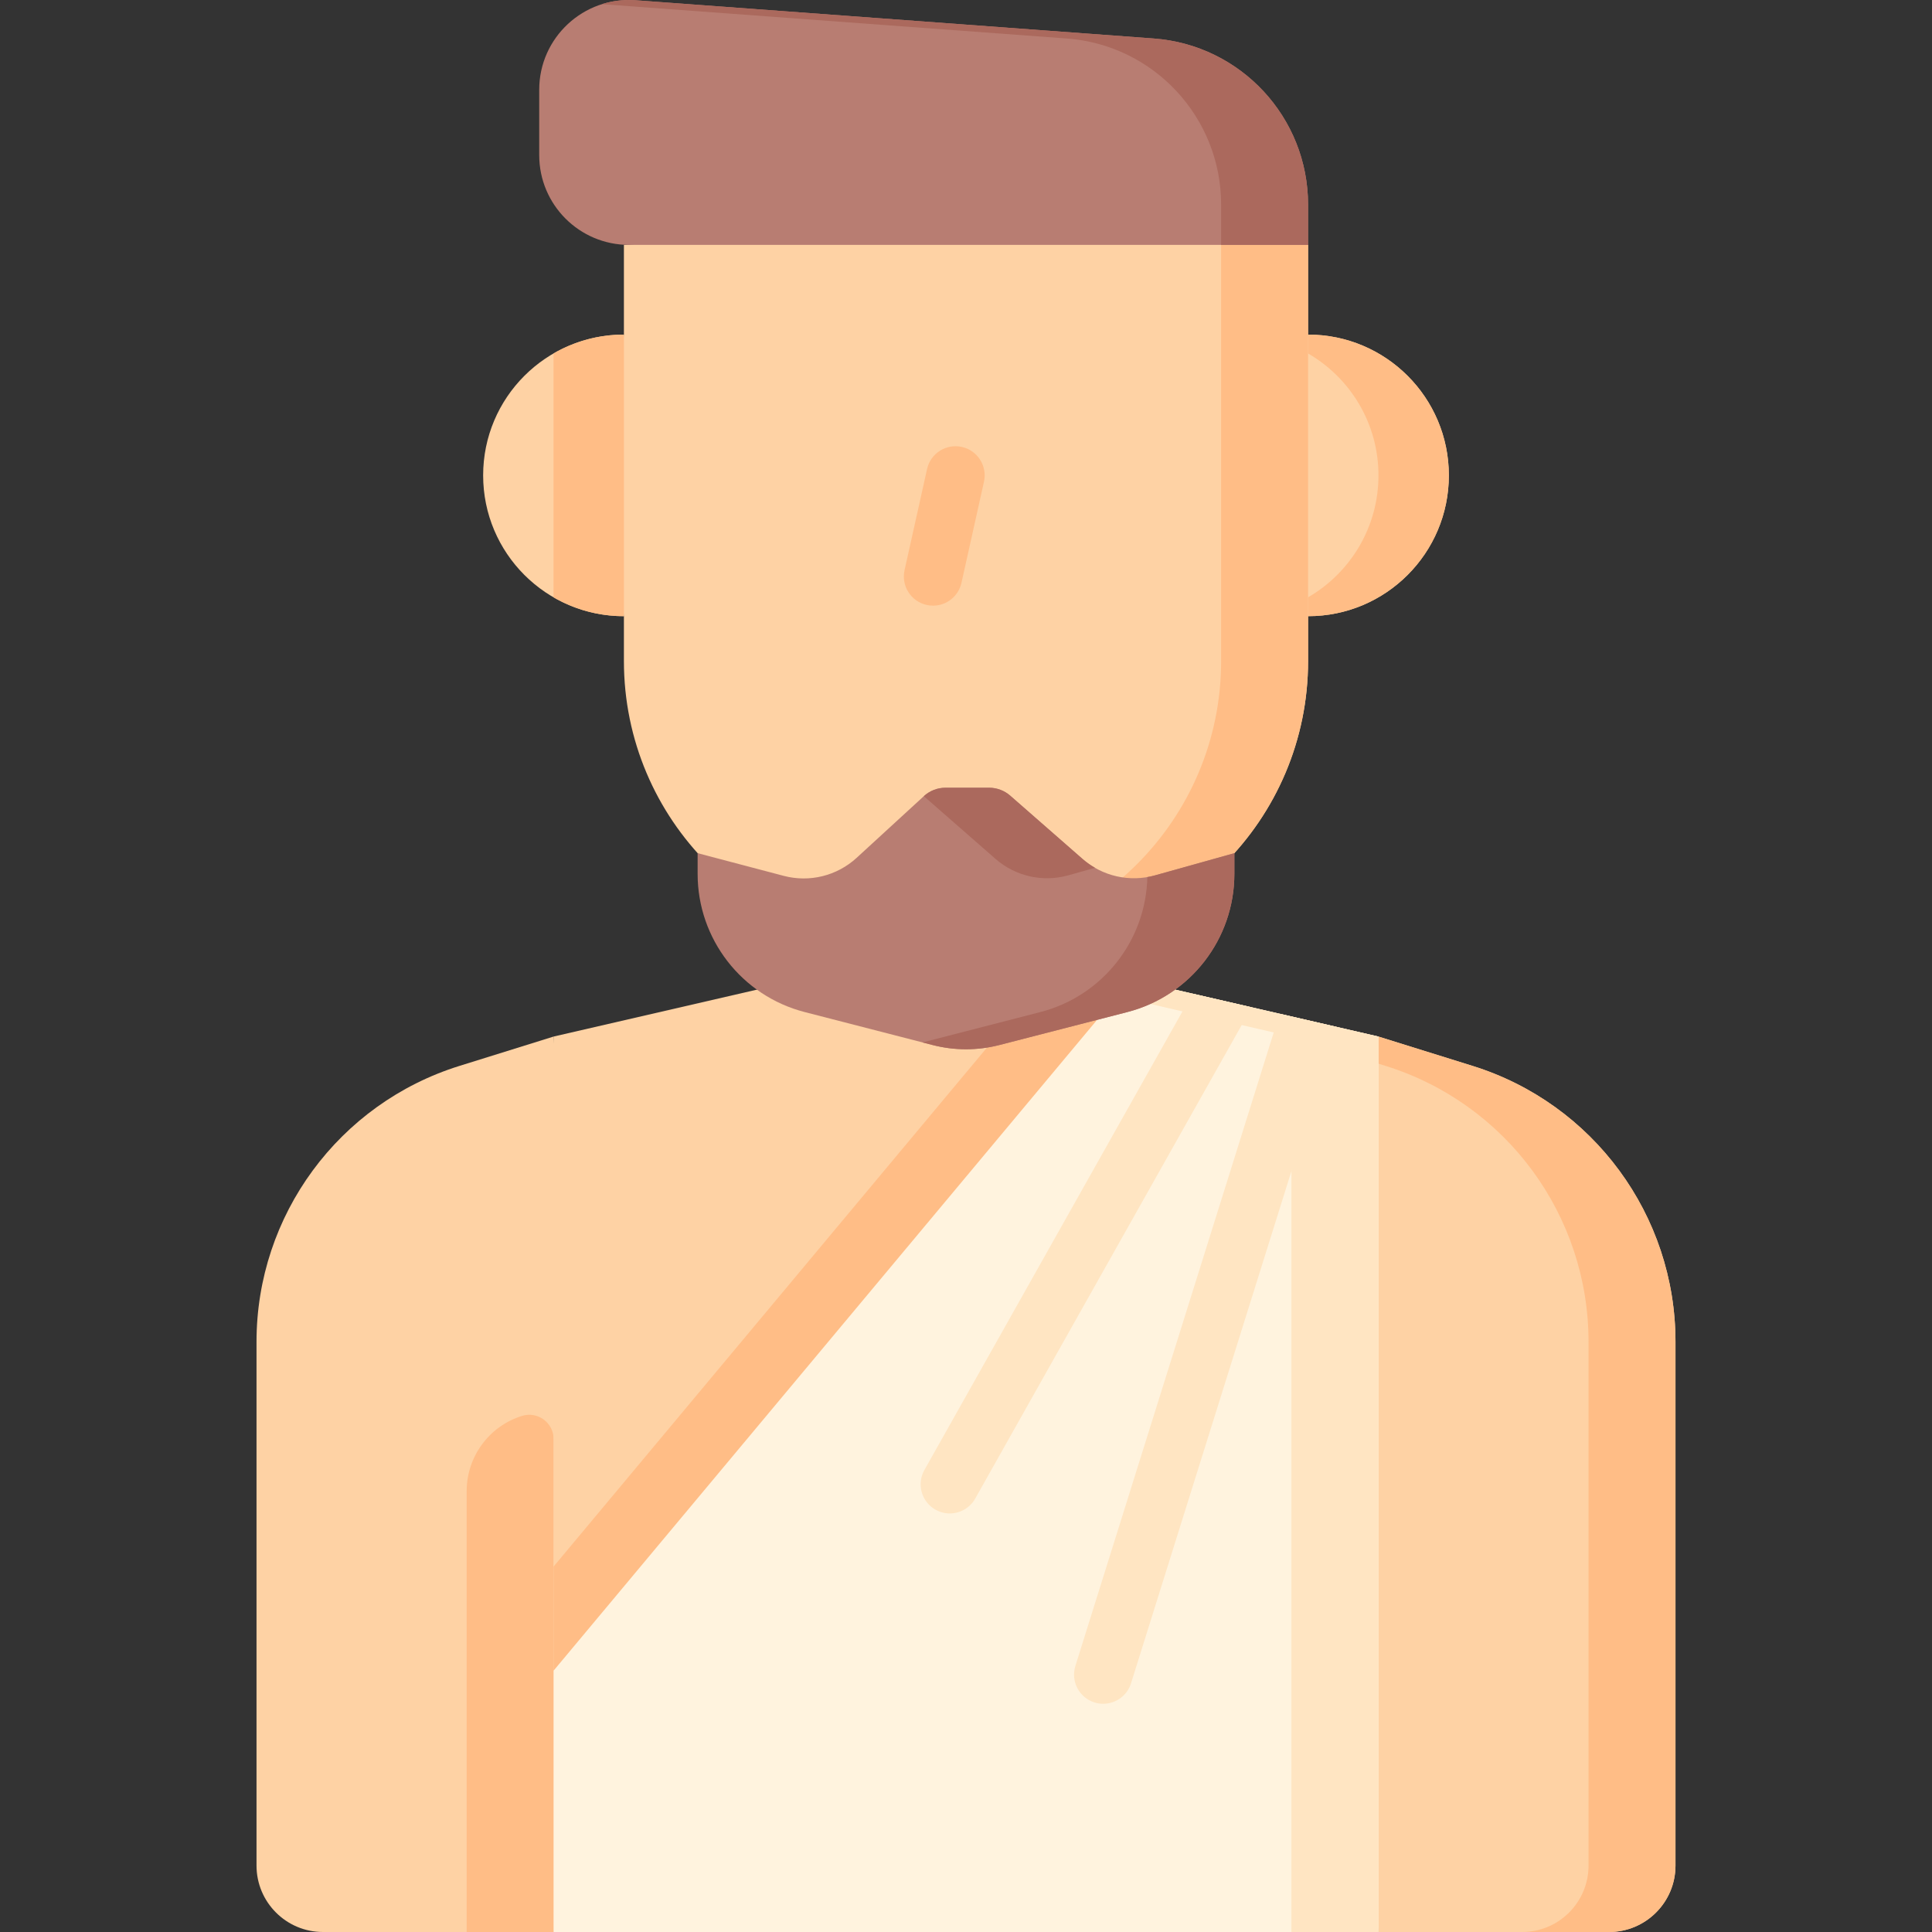 <svg id="Capa_1" enable-background="new 0 0 497 497" height="512" viewBox="0 0 497 497" width="512" xmlns="http://www.w3.org/2000/svg"><rect x="0" y="0" width="497" height="497" fill="#333333" stroke="none"/><g><path d="m160.5 158.51c-20.002 0-36.213-16.221-36.213-36.223s16.21-36.213 36.213-36.213l5 36.926z" fill="#fed2a4"/><path d="m142.393 90.93v62.722c5.327 3.084 11.508 4.858 18.106 4.858l5-35.51-5-36.926c-6.598 0-12.778 1.773-18.106 4.856z" fill="#ffbd86"/><path d="m336.5 158.51c20.002 0 36.213-16.221 36.213-36.223s-16.21-36.213-36.213-36.213l-5.667 36.218z" fill="#fed2a4"/><path d="m336.5 86.074-2 2.301 2 2.555c10.821 6.261 18.106 17.954 18.106 31.357 0 13.404-7.285 25.101-18.106 31.365l-2 2.223 2 2.635c20.002 0 36.213-16.221 36.213-36.223s-16.21-36.213-36.213-36.213z" fill="#ffbd86"/><path d="m83.081 497h59.338l7.581-113-7.581-117.352-24.219 7.55c-31.058 9.682-52.213 38.435-52.213 70.968v134.741c.001 9.44 7.654 17.093 17.094 17.093z" fill="#fed2a4"/><path d="m120.051 383.58v113.42h22.368v-126.781c0-4.228-4.099-7.243-8.135-5.985-8.466 2.639-14.233 10.477-14.233 19.346z" fill="#ffbd86"/><path d="m262.596 243.947c40.816 0 73.904-33.088 73.904-73.904v-13.992-93.053l-90.831-5.498-85.17 5.498v93.053 13.992c0 40.816 33.088 73.904 73.904 73.904z" fill="#fed2a4"/><path d="m314.132 62.998v93.053 13.992c0 40.816-33.088 73.904-73.904 73.904h22.368c40.816 0 73.904-33.088 73.904-73.904v-13.992-93.053l-12-5.498z" fill="#ffbd86"/><path d="m336.5 52.651v10.348h-174.692c-12.757 0-23.098-10.341-23.098-23.098v-16.802c0-13.427 11.409-24.024 24.799-23.035l133.284 9.84c22.387 1.652 39.707 20.298 39.707 42.747z" fill="#b87d72"/><path d="m296.793 9.904-133.284-9.84c-3.029-.224-5.954.151-8.671 1.011l119.586 8.828c22.388 1.653 39.708 20.299 39.708 42.747v10.348h22.368v-10.347c0-22.449-17.32-41.095-39.707-42.747z" fill="#ab695d"/><path d="m354.59 266.65v230.35h-212.18v-230.35l58.69-13.54h94.8z" fill="#fed2a4"/><path d="m332.22 266.65v230.35h-189.81v-94.01l125.16-149.88h5.96z" fill="#ffbd86"/><path d="m354.581 497h59.338c9.44 0 17.094-7.653 17.094-17.094v-134.741c0-32.533-21.154-61.286-52.213-70.968l-24.219-7.55-10.579 117.853z" fill="#fed2a4"/><path d="m378.8 274.198-24.219-7.55-3.748 3.27 3.748 3.703 1.851.577c31.058 9.682 52.213 38.435 52.213 70.968v134.741c0 9.44-7.653 17.094-17.094 17.094h22.368c9.441 0 17.094-7.653 17.094-17.094v-134.742c-.001-32.532-21.155-61.285-52.213-70.967z" fill="#ffbd86"/><path d="m354.59 266.65v230.35h-212.18v-67.23l147.53-176.66h5.96l10.86 2.5 15.23 3.52 7.18 1.65 14.64 3.38z" fill="#fff3de"/><path d="m295.902 253.105h-5.959l-2.652 3.175 44.927 10.368v230.352h22.368v-230.352z" fill="#ffe5c2"/><path d="m289.99 260.35-32.922 8.482c-5.62 1.448-11.516 1.448-17.137 0l-32.922-8.482c-16.215-4.178-27.547-18.799-27.547-35.544v-5.333l22.156 5.84c6.628 1.747 13.69.001 18.741-4.633l17.292-15.868c1.52-1.395 3.507-2.168 5.57-2.168h11.225c1.995 0 3.923.724 5.425 2.038l18.588 16.265c5.113 4.474 12.138 6.067 18.681 4.235l20.396-5.709v5.333c.001 16.744-11.331 31.366-27.546 35.544z" fill="#b87d72"/><g fill="#ab695d"><path d="m256.092 220.946c5.113 4.474 12.138 6.067 18.681 4.235l6.915-1.936c-1.137-.654-2.221-1.418-3.228-2.3l-18.588-16.265c-1.502-1.314-3.429-2.038-5.425-2.038h-11.225c-2.063 0-4.05.774-5.57 2.168z"/><path d="m297.141 225.182c-.659.184-1.323.325-1.989.44-.362 16.401-11.579 30.618-27.53 34.728l-30.306 7.808 2.616.674c5.62 1.448 11.516 1.448 17.137 0l32.922-8.482c16.215-4.178 27.547-18.799 27.547-35.544v-5.333z"/></g><g><path d="m240.021 155.803c-.54 0-1.087-.059-1.636-.181-4.043-.9-6.591-4.907-5.691-8.951l5.79-26.011c.9-4.043 4.904-6.59 8.95-5.691 4.043.9 6.591 4.907 5.691 8.951l-5.79 26.011c-.777 3.494-3.877 5.872-7.314 5.872z" fill="#ffbd86"/></g><g><path d="m343.81 264.16c-.04.18-.09.37-.15.56l-52.71 168.31c-1 3.21-3.96 5.26-7.16 5.26-.74 0-1.49-.11-2.24-.34-3.95-1.24-6.15-5.45-4.91-9.4l52.53-167.77z" fill="#ffe5c2"/></g><path d="m321.99 259.13-71.12 126.37c-1.38 2.45-3.92 3.83-6.55 3.83-1.24 0-2.5-.32-3.67-.97-3.61-2.03-4.89-6.61-2.85-10.21l68.96-122.54z" fill="#ffe5c2"/></g></svg>